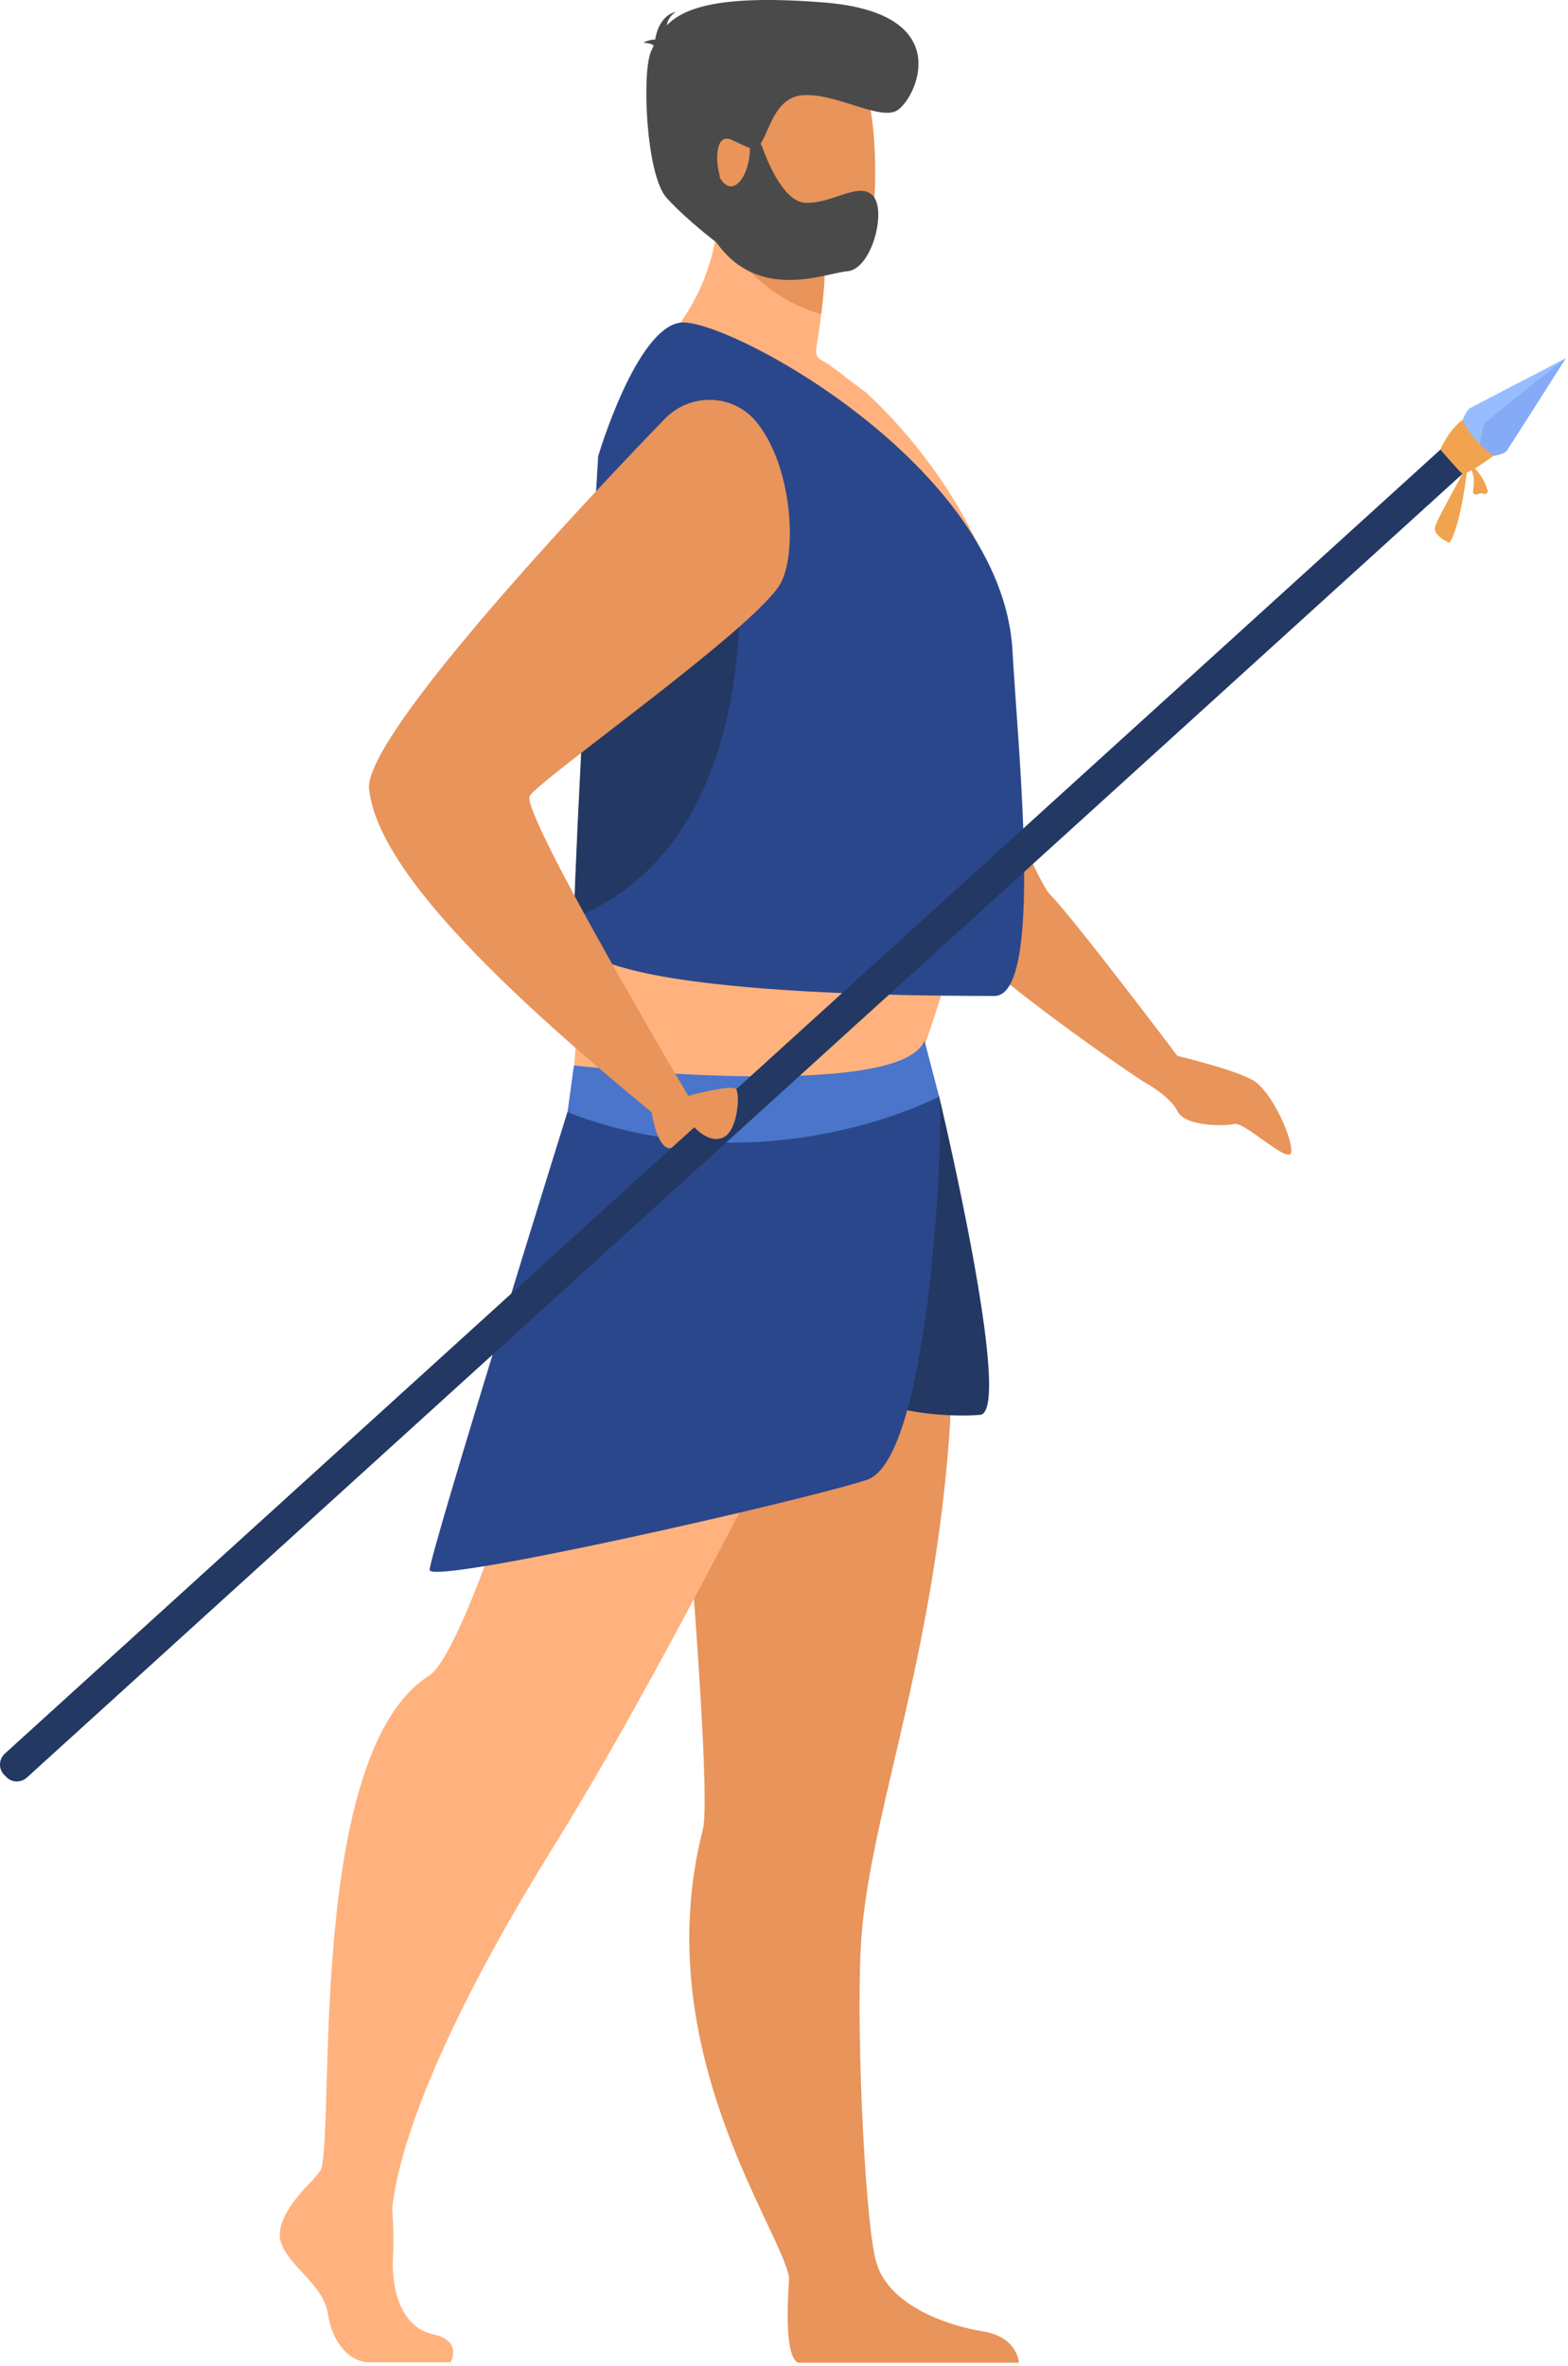 <svg width="437" height="659" viewBox="0 0 437 659" fill="none" xmlns="http://www.w3.org/2000/svg">
<path d="M273.933 649.35C264.501 647.861 248.019 642.4 244.345 630.485C241.367 622.045 238.587 568.826 239.877 542.813C241.565 507.962 259.239 466.459 264.402 402.021C268.175 354.56 256.756 314.249 256.756 314.249L181.694 309.682C181.694 309.682 199.566 495.253 195.892 509.551C180.204 570.713 218.232 621.549 219.92 634.556C219.622 639.52 218.431 656.102 222.402 658.087H283.962C283.962 658.187 283.763 650.939 273.933 649.35Z" fill="#E8945B"/>
<path d="M154.588 513.82C195.396 448.29 256.756 319.809 256.756 319.809L164.318 293.994C164.318 293.994 159.949 331.128 159.155 349.795C158.361 368.56 130.659 459.708 119.638 466.658C85.383 488.402 93.426 591.762 89.454 604.372L86.972 607.45C86.972 607.45 76.149 617.379 78.234 624.329C80.32 631.379 90.149 636.045 91.44 644.683C92.731 653.322 98.092 657.988 102.858 657.988C107.624 657.988 125.595 657.988 125.595 657.988C125.595 657.988 129.07 651.932 120.631 650.144C112.191 648.357 109.014 638.23 109.511 628.896C109.808 624.428 109.61 619.365 109.312 615.195C110.901 599.11 121.525 566.94 154.588 513.82Z" fill="#FFB27D"/>
<path d="M277.905 165.713C269.962 139.004 250.898 118.054 241.466 109.416L236.402 105.643C235.012 104.451 233.423 103.26 231.537 101.969L231.438 101.87C230.643 101.274 229.75 100.777 228.856 100.281C227.764 99.685 227.268 98.494 227.466 97.203C228.062 93.529 228.558 90.253 228.856 87.473C229.849 79.728 229.849 75.459 229.849 75.459L214.757 63.544L200.459 52.126C201.154 72.877 192.715 86.678 186.559 93.827C176.332 106.635 168.19 125.798 165.013 144.663C162.531 158.961 161.34 174.946 161.439 191.726C161.439 197.882 161.637 204.237 161.935 210.492C164.02 244.35 161.24 279.796 160.049 296.774C159.652 301.739 199.764 321.001 217.438 322.689C238.388 324.873 251.395 311.568 253.48 303.327C254.175 300.448 290.217 207.017 277.905 165.713Z" fill="#FFB27D"/>
<path d="M261.721 305.313C261.721 305.313 282.77 393.283 273.139 394.078C262.714 394.971 218.828 394.177 214.856 355.752C212.672 333.908 261.721 305.313 261.721 305.313Z" fill="#233862"/>
<path d="M200.062 64.338C200.062 64.338 209.991 82.409 228.856 87.473C229.849 79.728 229.849 75.459 229.849 75.459L214.757 63.544L200.062 64.338Z" fill="#E8945B"/>
<path d="M159.949 303.923C159.949 303.923 119.737 432.8 119.737 437.268C119.737 441.637 223.991 418.006 241.664 412.148C259.437 406.29 263.21 312.263 261.721 305.412C260.232 298.462 159.949 303.923 159.949 303.923Z" fill="#2B478B"/>
<path d="M236.601 74.863C236.601 74.863 199.268 81.019 195.694 57.984C192.218 35.048 184.97 20.353 208.7 15.488C232.431 10.623 238.388 18.665 241.466 26.112C244.643 33.459 246.232 72.678 236.601 74.863Z" fill="#E8945B"/>
<path d="M159.949 296.774C159.949 296.774 251.097 307.001 257.65 289.824L261.721 305.412C261.721 305.412 213.466 331.128 158.162 309.781L159.949 296.774Z" fill="#4A75CB"/>
<path d="M349.294 300.944C344.032 297.866 328.145 294.093 328.145 294.093C328.145 294.093 298.656 255.073 292.699 249.214C286.841 243.356 256.061 163.329 256.061 163.329C256.061 163.329 243.551 222.307 250.104 241.371C256.657 260.335 318.316 301.043 318.316 301.043C318.316 301.043 326.159 305.214 328.145 309.483C330.131 313.752 341.251 313.752 344.031 313.057C346.812 312.362 358.925 324.178 359.818 321.1C360.613 317.823 354.556 304.022 349.294 300.944Z" fill="#E8945B"/>
<path d="M229.65 0.694C201.055 -1.59 190.63 2.084 185.864 7.048C186.162 4.467 188.445 3.275 188.445 3.275C184.275 4.268 182.985 8.637 182.587 11.02C180.701 11.02 179.311 11.913 179.311 11.913C181.098 12.013 181.793 12.311 182.19 12.708C181.992 13.204 181.694 13.701 181.495 14.197C178.814 19.857 180.006 48.948 185.864 55.203C191.623 61.459 199.665 67.515 199.665 67.515C211.481 84.196 230.048 76.054 236.104 75.558C242.955 75.061 247.125 58.778 243.352 54.608C239.579 50.338 232.033 56.792 224.487 56.494C218.53 56.196 214.161 45.672 212.473 41.105C212.374 40.807 212.176 40.409 211.977 40.012C214.36 36.636 215.949 27.105 223.693 26.509C232.828 25.814 245.14 33.658 250.005 30.778C254.969 27.899 267.38 3.672 229.65 0.694ZM200.658 49.544C200.559 49.147 200.559 48.75 200.459 48.452C199.268 43.984 199.665 37.034 203.835 38.92C206.516 40.112 207.906 40.906 208.998 41.204C208.998 41.402 208.998 41.502 208.998 41.7C208.8 49.445 204.034 55.402 200.658 49.544Z" fill="#4A4A4A"/>
<path d="M277.111 277.413C263.409 277.313 160.049 277.909 159.949 259.938C159.949 258.846 159.949 257.455 160.049 255.768C160.347 244.151 161.538 218.931 162.928 193.91C164.715 160.351 166.701 127.089 166.701 127.089C166.701 127.089 177.226 91.444 189.637 89.855C202.048 88.267 279.295 129.372 282.174 181.201C283.763 209.697 290.912 277.512 277.111 277.413Z" fill="#2B478B"/>
<path d="M1.683 494.856L1.087 494.26C-0.502 492.572 -0.303 489.891 1.385 488.402L403.109 123.713C404.797 122.124 407.477 122.323 408.967 124.011L409.562 124.607C411.151 126.295 410.953 128.975 409.265 130.465L7.541 495.055C5.853 496.643 3.172 496.544 1.683 494.856Z" fill="#233862"/>
<path d="M412.541 126.493C411.35 126.096 410.059 125.302 408.967 124.011C404.697 119.047 409.463 113.784 409.463 113.784L436.37 99.784C436.37 99.784 420.385 124.905 419.888 125.6C419.491 126.195 416.016 127.784 412.541 126.493Z" fill="#97BDFF"/>
<path d="M412.541 126.493C412.045 124.21 413.335 119.047 413.534 118.252C413.832 117.359 436.37 99.784 436.37 99.784C436.37 99.784 420.385 124.905 419.888 125.6C419.491 126.195 416.016 127.784 412.541 126.493Z" fill="#85ABF7"/>
<path d="M411.052 130.465C413.534 128.975 416.314 126.89 416.314 126.89C409.463 122.224 407.676 116.862 407.676 116.862C403.506 120.039 401.421 125.202 401.421 125.202C401.421 125.202 406.584 131.259 407.577 131.954C405.094 136.72 400.329 144.961 399.931 146.847C399.435 149.33 404.002 151.216 404.002 151.216C406.584 146.947 408.172 136.819 408.768 131.656C409.165 131.458 409.662 131.259 410.158 130.961C410.655 132.351 410.953 134.039 410.655 135.727C409.96 139.103 412.342 137.117 413.038 137.415C413.733 137.713 414.825 137.613 414.626 136.621C414.527 136.72 414.03 133.543 411.052 130.465Z" fill="#F1A34F"/>
<path d="M159.949 255.668C160.247 244.052 161.439 218.832 162.829 193.811C184.672 174.946 205.821 159.358 205.821 159.358C205.821 159.358 212.672 234.818 159.949 255.668Z" fill="#233862"/>
<path d="M211.083 117.855C204.63 109.614 192.417 109.217 185.169 116.763C164.12 138.507 101.27 205.13 102.858 219.825C104.844 237.498 126.39 264.505 181.594 309.781C183.68 321.596 187.155 319.71 187.155 319.71L193.509 313.951C193.509 313.951 197.481 318.618 201.552 316.83C205.622 315.043 206.318 304.717 205.126 303.327C203.935 301.937 191.821 305.214 191.821 305.214C191.821 305.214 144.957 226.179 147.638 221.711C150.219 217.144 211.878 173.953 217.736 162.138C222.005 153.897 221.012 130.465 211.083 117.855Z" fill="#E8945B"/>
</svg>

